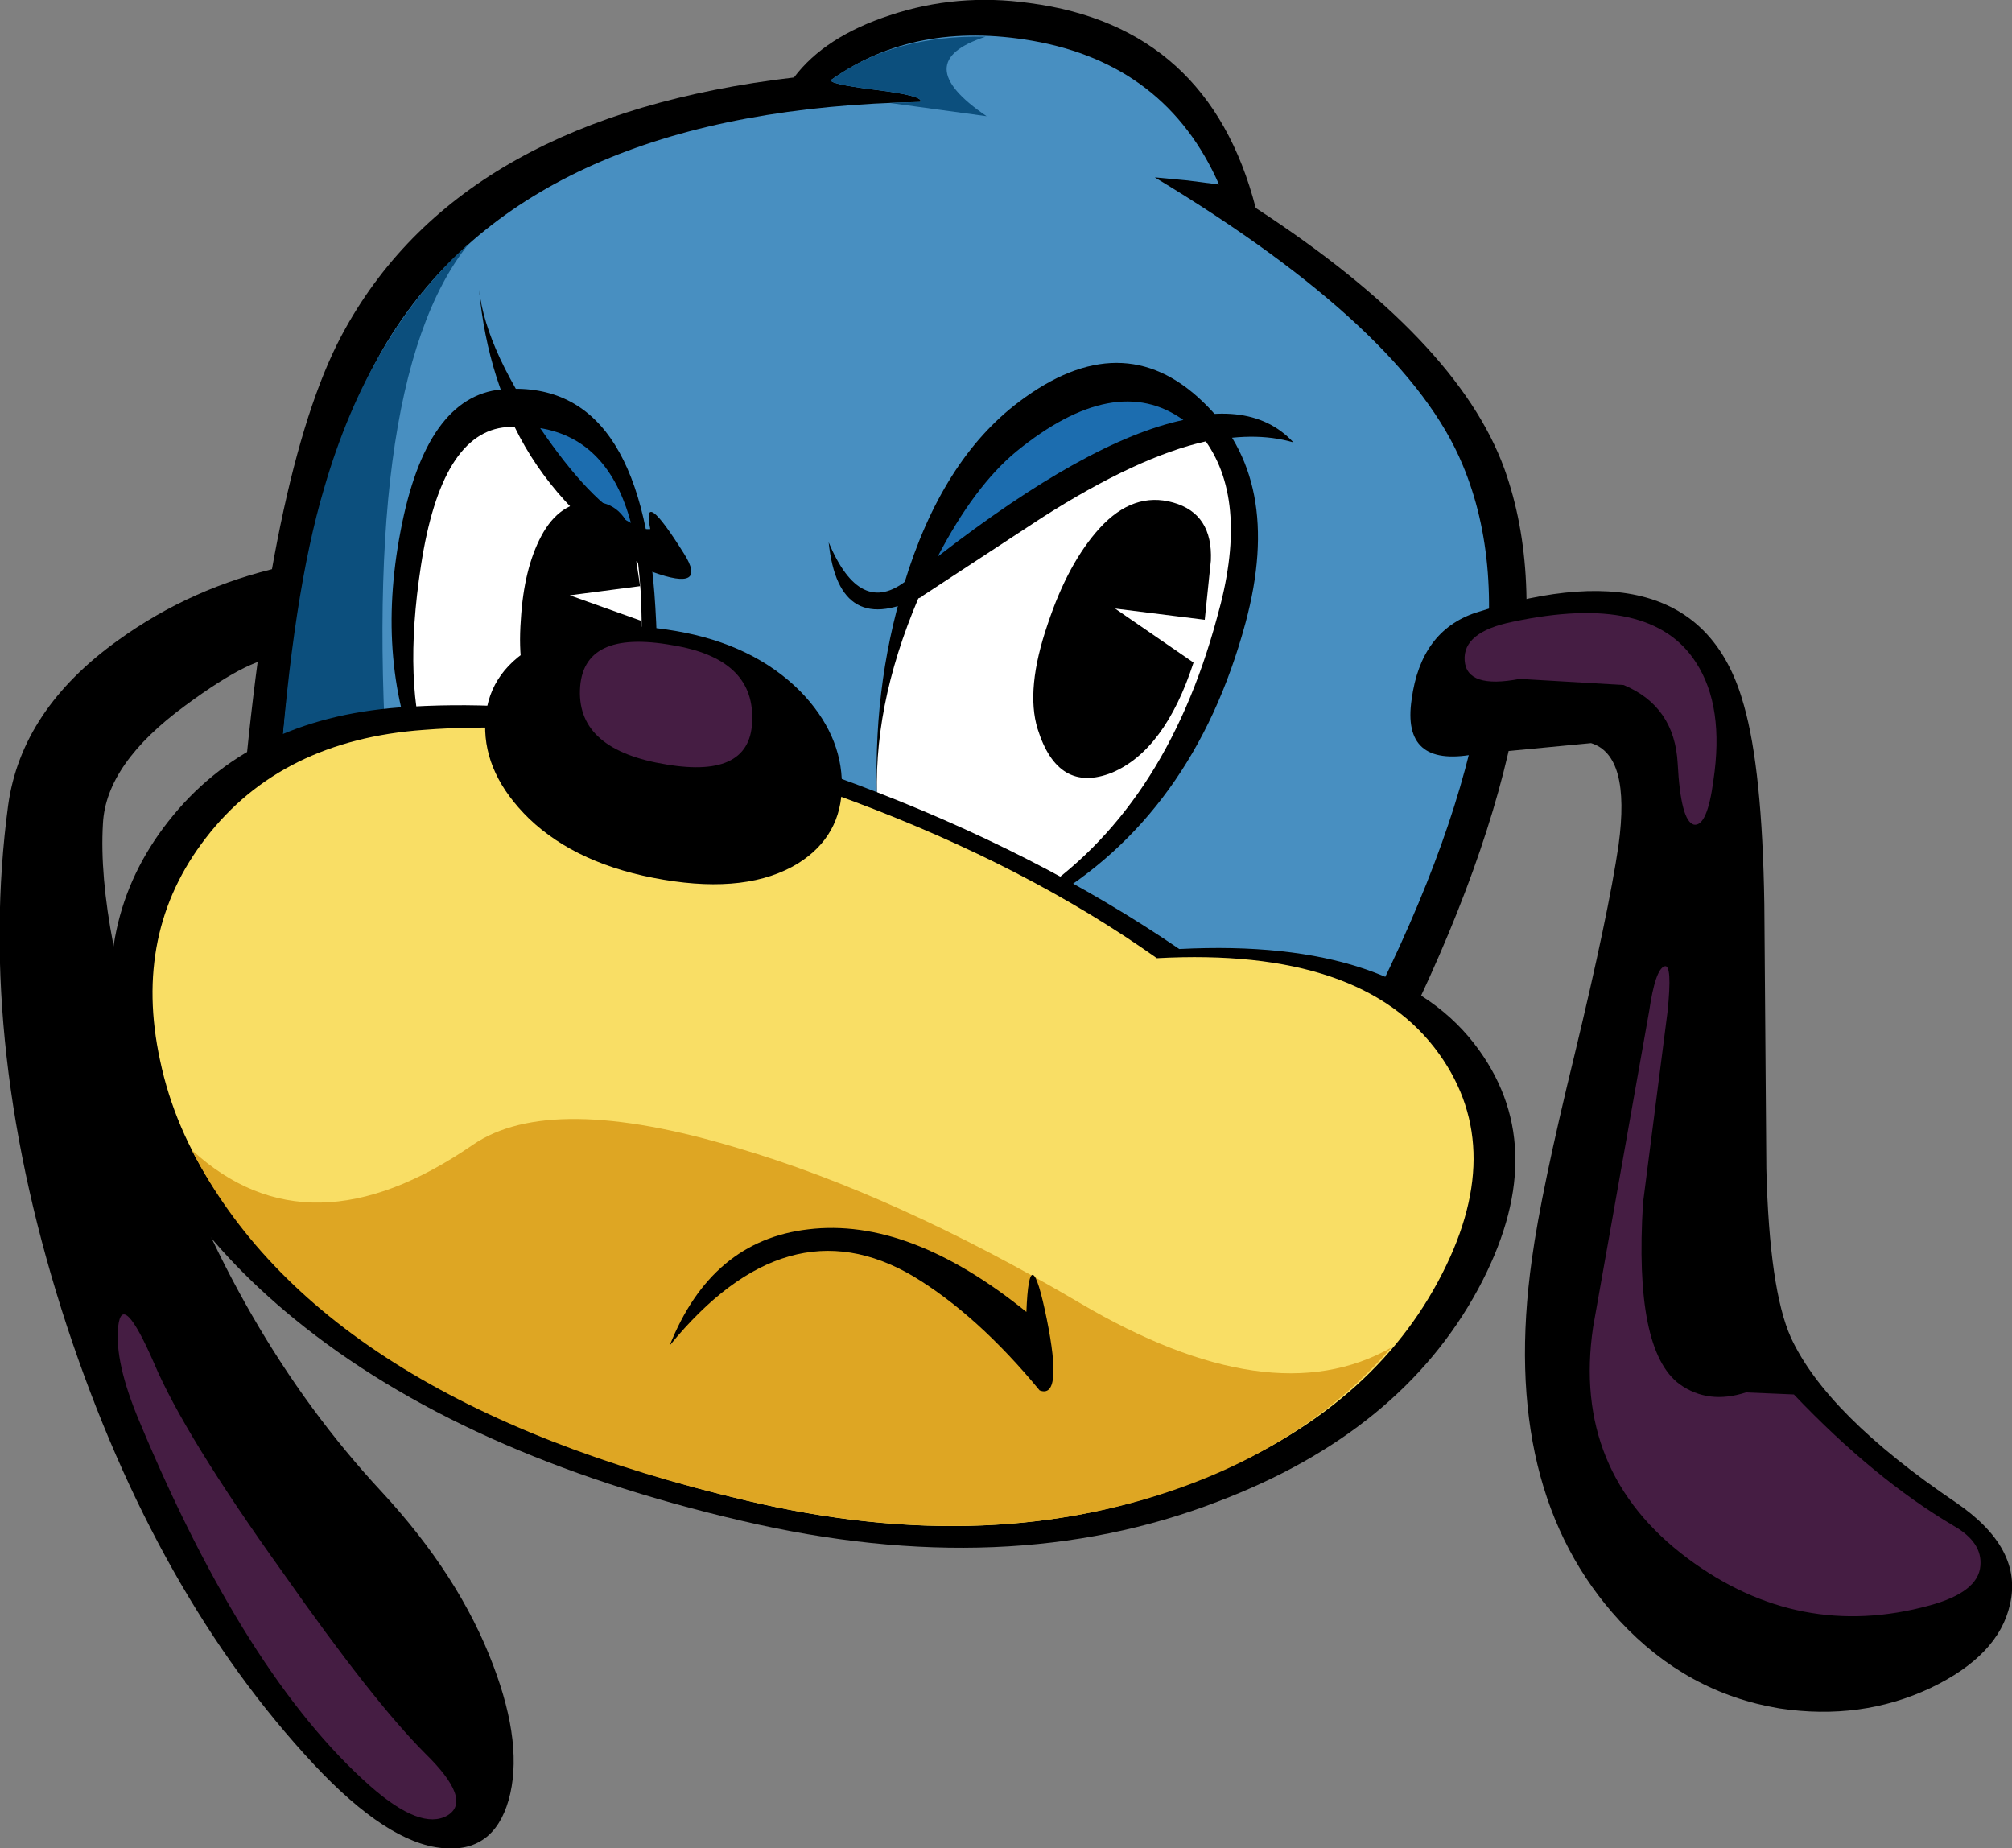 <?xml version="1.0" encoding="UTF-8" standalone="no"?>
<svg xmlns:xlink="http://www.w3.org/1999/xlink" height="90.65px" width="98.7px" xmlns="http://www.w3.org/2000/svg">
  <rect width="100%" height="100%" fill="#808080" stroke="none"/>
  <g transform="matrix(1.0, 0.0, 0.0, 1.0, 0.0, 0.0)">
    <path d="M13.85 27.8 Q14.85 32.55 13.8 32.3 12.55 32.05 9.1 34.6 5.2 37.45 5.05 40.4 4.75 45.45 7.7 54.1 11.55 65.45 18.7 73.15 22.55 77.3 24.2 81.7 25.7 85.65 24.95 88.3 24.2 90.9 21.7 90.65 19.0 90.4 15.4 86.55 7.65 78.25 3.3 65.1 -1.2 51.4 0.4 39.5 1.05 34.8 5.8 31.4 9.4 28.8 13.85 27.8" fill="#000000" fill-rule="evenodd" stroke="none"/>
    <path d="M73.8 23.0 Q77.5 33.3 68.6 51.15 64.05 58.65 37.55 49.7 24.25 45.2 11.9 39.2 13.4 22.4 16.95 16.1 22.75 5.7 38.95 3.8 40.45 1.8 43.65 0.75 46.95 -0.35 50.5 0.15 59.3 1.3 61.6 10.2 71.5 16.65 73.8 23.0" fill="#000000" fill-rule="evenodd" stroke="none"/>
    <path d="M67.2 49.45 Q62.9 56.45 37.9 48.1 25.35 43.9 13.7 38.3 14.85 22.8 19.55 15.9 26.7 5.35 45.15 5.0 45.35 4.7 42.9 4.4 40.5 4.1 40.8 3.9 44.9 1.0 50.65 2.0 57.2 3.15 59.8 9.05 L58.25 8.85 56.65 8.7 Q69.0 16.15 71.75 22.8 75.8 32.45 67.2 49.45" fill="#488fc1" fill-rule="evenodd" stroke="none"/>
    <path d="M43.05 39.55 Q42.75 33.9 44.35 28.65 46.2 22.55 50.0 19.7 55.05 15.9 59.0 19.7 63.0 23.5 61.1 30.55 58.55 40.0 51.15 44.3 L43.05 39.55" fill="#000000" fill-rule="evenodd" stroke="none"/>
    <path d="M24.6 19.1 Q31.5 18.5 32.15 29.8 32.5 35.5 31.45 41.25 22.45 41.9 20.7 37.8 18.4 32.55 19.65 26.05 20.9 19.45 24.6 19.1" fill="#000000" fill-rule="evenodd" stroke="none"/>
    <path d="M40.65 26.6 Q42.2 30.3 44.5 28.45 59.0 16.9 63.45 21.7 59.5 20.55 53.2 24.15 46.95 28.4 45.3 29.2 41.15 31.4 40.65 26.6" fill="#000000" fill-rule="evenodd" stroke="none"/>
    <path d="M45.3 29.2 L51.1 25.4 Q55.8 22.4 59.15 21.65 61.3 24.7 59.7 30.3 57.15 39.75 50.5 44.1 L43.05 39.55 Q42.75 34.75 45.05 29.35 45.2 29.3 45.3 29.2" fill="#ffffff" fill-rule="evenodd" stroke="none"/>
    <path d="M58.05 20.6 Q53.35 21.6 46.0 27.3 47.8 23.85 49.85 22.15 54.7 18.2 58.05 20.6" fill="#1c6daf" fill-rule="evenodd" stroke="none"/>
    <path d="M23.5 14.2 Q23.85 17.3 26.95 21.6 30.15 26.1 31.9 25.95 31.45 23.8 33.55 27.15 34.75 29.05 32.0 28.05 24.35 23.3 23.5 14.2" fill="#000000" fill-rule="evenodd" stroke="none"/>
    <path d="M30.95 25.65 Q28.95 24.6 26.5 21.0 29.85 21.55 30.95 25.65" fill="#1c6daf" fill-rule="evenodd" stroke="none"/>
    <path d="M25.25 20.95 Q27.15 24.85 31.3 27.6 31.95 33.0 30.2 39.7 22.35 41.0 21.0 37.15 19.75 33.6 20.65 27.75 21.65 21.2 24.85 20.95 L25.25 20.95" fill="#ffffff" fill-rule="evenodd" stroke="none"/>
    <path d="M58.55 32.5 Q57.15 36.8 54.55 37.9 51.9 38.95 50.9 35.75 50.3 33.8 51.4 30.6 52.4 27.6 53.95 25.9 55.6 24.1 57.55 24.65 59.5 25.2 59.4 27.5 L59.1 30.4 54.7 29.85 58.55 32.5" fill="#000000" fill-rule="evenodd" stroke="none"/>
    <path d="M31.45 30.45 Q31.25 34.05 29.45 35.4 27.65 36.75 26.2 34.5 25.35 33.1 25.55 30.4 25.7 27.9 26.55 26.3 27.45 24.6 29.05 24.6 30.65 24.65 31.05 26.45 L31.4 28.75 27.95 29.2 31.45 30.45" fill="#000000" fill-rule="evenodd" stroke="none"/>
    <path d="M48.35 1.8 Q44.5 3.05 48.4 5.7 L43.65 5.05 45.15 5.0 Q45.35 4.7 42.9 4.4 40.5 4.1 40.8 3.9 43.85 1.7 48.35 1.8" fill="#0c4f7d" fill-rule="evenodd" stroke="none"/>
    <path d="M19.2 40.8 L13.7 38.3 Q14.35 29.15 15.9 23.95 18.1 16.35 23.0 11.95 17.4 18.9 19.2 40.8" fill="#0c4f7d" fill-rule="evenodd" stroke="none"/>
    <path d="M41.95 38.45 Q50.9 41.8 57.85 46.55 68.6 46.0 72.55 51.5 76.15 56.5 72.5 63.25 68.7 70.25 59.75 73.65 49.4 77.65 36.4 74.6 22.65 71.4 14.45 64.7 7.35 58.9 5.8 51.8 4.4 45.2 8.25 40.3 12.2 35.25 19.6 34.7 29.85 33.95 41.95 38.45" fill="#000000" fill-rule="evenodd" stroke="none"/>
    <path d="M41.85 39.3 Q50.4 42.5 56.75 47.0 66.85 46.45 70.6 51.7 74.0 56.45 70.55 62.85 67.0 69.45 58.55 72.7 48.8 76.5 36.6 73.6 23.7 70.55 16.0 64.25 9.25 58.7 7.85 52.0 6.5 45.75 10.1 41.1 13.8 36.3 20.8 35.8 30.45 35.05 41.85 39.3" fill="#f9de65" fill-rule="evenodd" stroke="none"/>
    <path d="M85.55 34.6 Q86.45 37.75 86.55 44.35 L86.65 57.35 Q86.8 63.25 87.85 65.6 89.6 69.4 95.95 73.7 99.25 75.95 98.6 78.7 98.05 81.2 94.7 82.8 91.3 84.4 87.3 83.8 82.75 83.05 79.45 79.5 73.55 73.1 75.15 61.75 75.6 58.45 77.25 51.7 78.9 44.85 79.4 41.45 80.0 37.05 78.05 36.45 L72.3 37.0 Q68.75 37.65 69.25 34.3 69.7 30.95 72.4 30.05 83.35 26.55 85.55 34.6" fill="#000000" fill-rule="evenodd" stroke="none"/>
    <path d="M81.8 49.65 L80.6 59.0 Q80.15 66.25 82.4 67.9 83.8 68.9 85.65 68.3 L88.0 68.4 Q91.95 72.55 95.85 74.85 97.25 75.65 97.15 76.8 97.05 78.1 94.65 78.75 88.25 80.5 82.8 76.45 77.1 72.2 78.15 65.1 L80.9 49.6 Q81.2 47.55 81.65 47.4 82.05 47.25 81.8 49.65" fill="#451d43" fill-rule="evenodd" stroke="none"/>
    <path d="M83.2 32.5 Q84.6 34.65 84.05 38.3 83.75 40.55 83.1 40.45 82.45 40.3 82.3 37.45 82.15 34.65 79.65 33.6 L74.55 33.3 Q71.95 33.8 71.85 32.4 71.75 31.0 74.2 30.5 81.0 29.05 83.2 32.5" fill="#451d43" fill-rule="evenodd" stroke="none"/>
    <path d="M33.15 30.95 Q36.95 31.6 39.25 33.9 41.3 36.0 41.3 38.5 41.3 41.0 39.15 42.35 36.7 43.85 32.55 43.15 28.35 42.45 25.95 40.15 23.75 38.0 23.8 35.55 23.85 33.05 26.2 31.7 28.8 30.2 33.15 30.95" fill="#000000" fill-rule="evenodd" stroke="none"/>
    <path d="M33.0 31.65 Q36.95 32.3 36.9 35.25 36.9 38.2 32.7 37.5 28.35 36.8 28.45 33.85 28.55 30.85 33.0 31.65" fill="#451d43" fill-rule="evenodd" stroke="none"/>
    <path d="M36.6 73.6 Q15.7 68.7 9.4 56.4 15.15 61.7 23.2 56.15 27.0 53.55 36.15 56.3 43.95 58.6 52.95 63.9 62.35 69.45 68.25 66.1 63.65 71.4 55.95 73.6 47.15 76.1 36.6 73.6" fill="#dea623" fill-rule="evenodd" stroke="none"/>
    <path d="M6.85 69.75 Q5.6 66.8 5.8 65.05 6.0 63.3 7.55 66.85 9.05 70.4 13.85 77.1 18.3 83.45 20.85 86.0 23.2 88.3 21.95 89.05 20.65 89.8 18.15 87.6 12.05 82.2 6.85 69.75" fill="#451d43" fill-rule="evenodd" stroke="none"/>
    <path d="M39.65 60.3 Q44.6 59.7 50.35 64.35 50.5 60.55 51.35 64.7 52.15 68.65 51.0 68.2 47.95 64.5 44.8 62.6 38.6 58.95 32.85 66.0 34.9 60.85 39.65 60.3" fill="#000000" fill-rule="evenodd" stroke="none"/>
  </g>
</svg>
